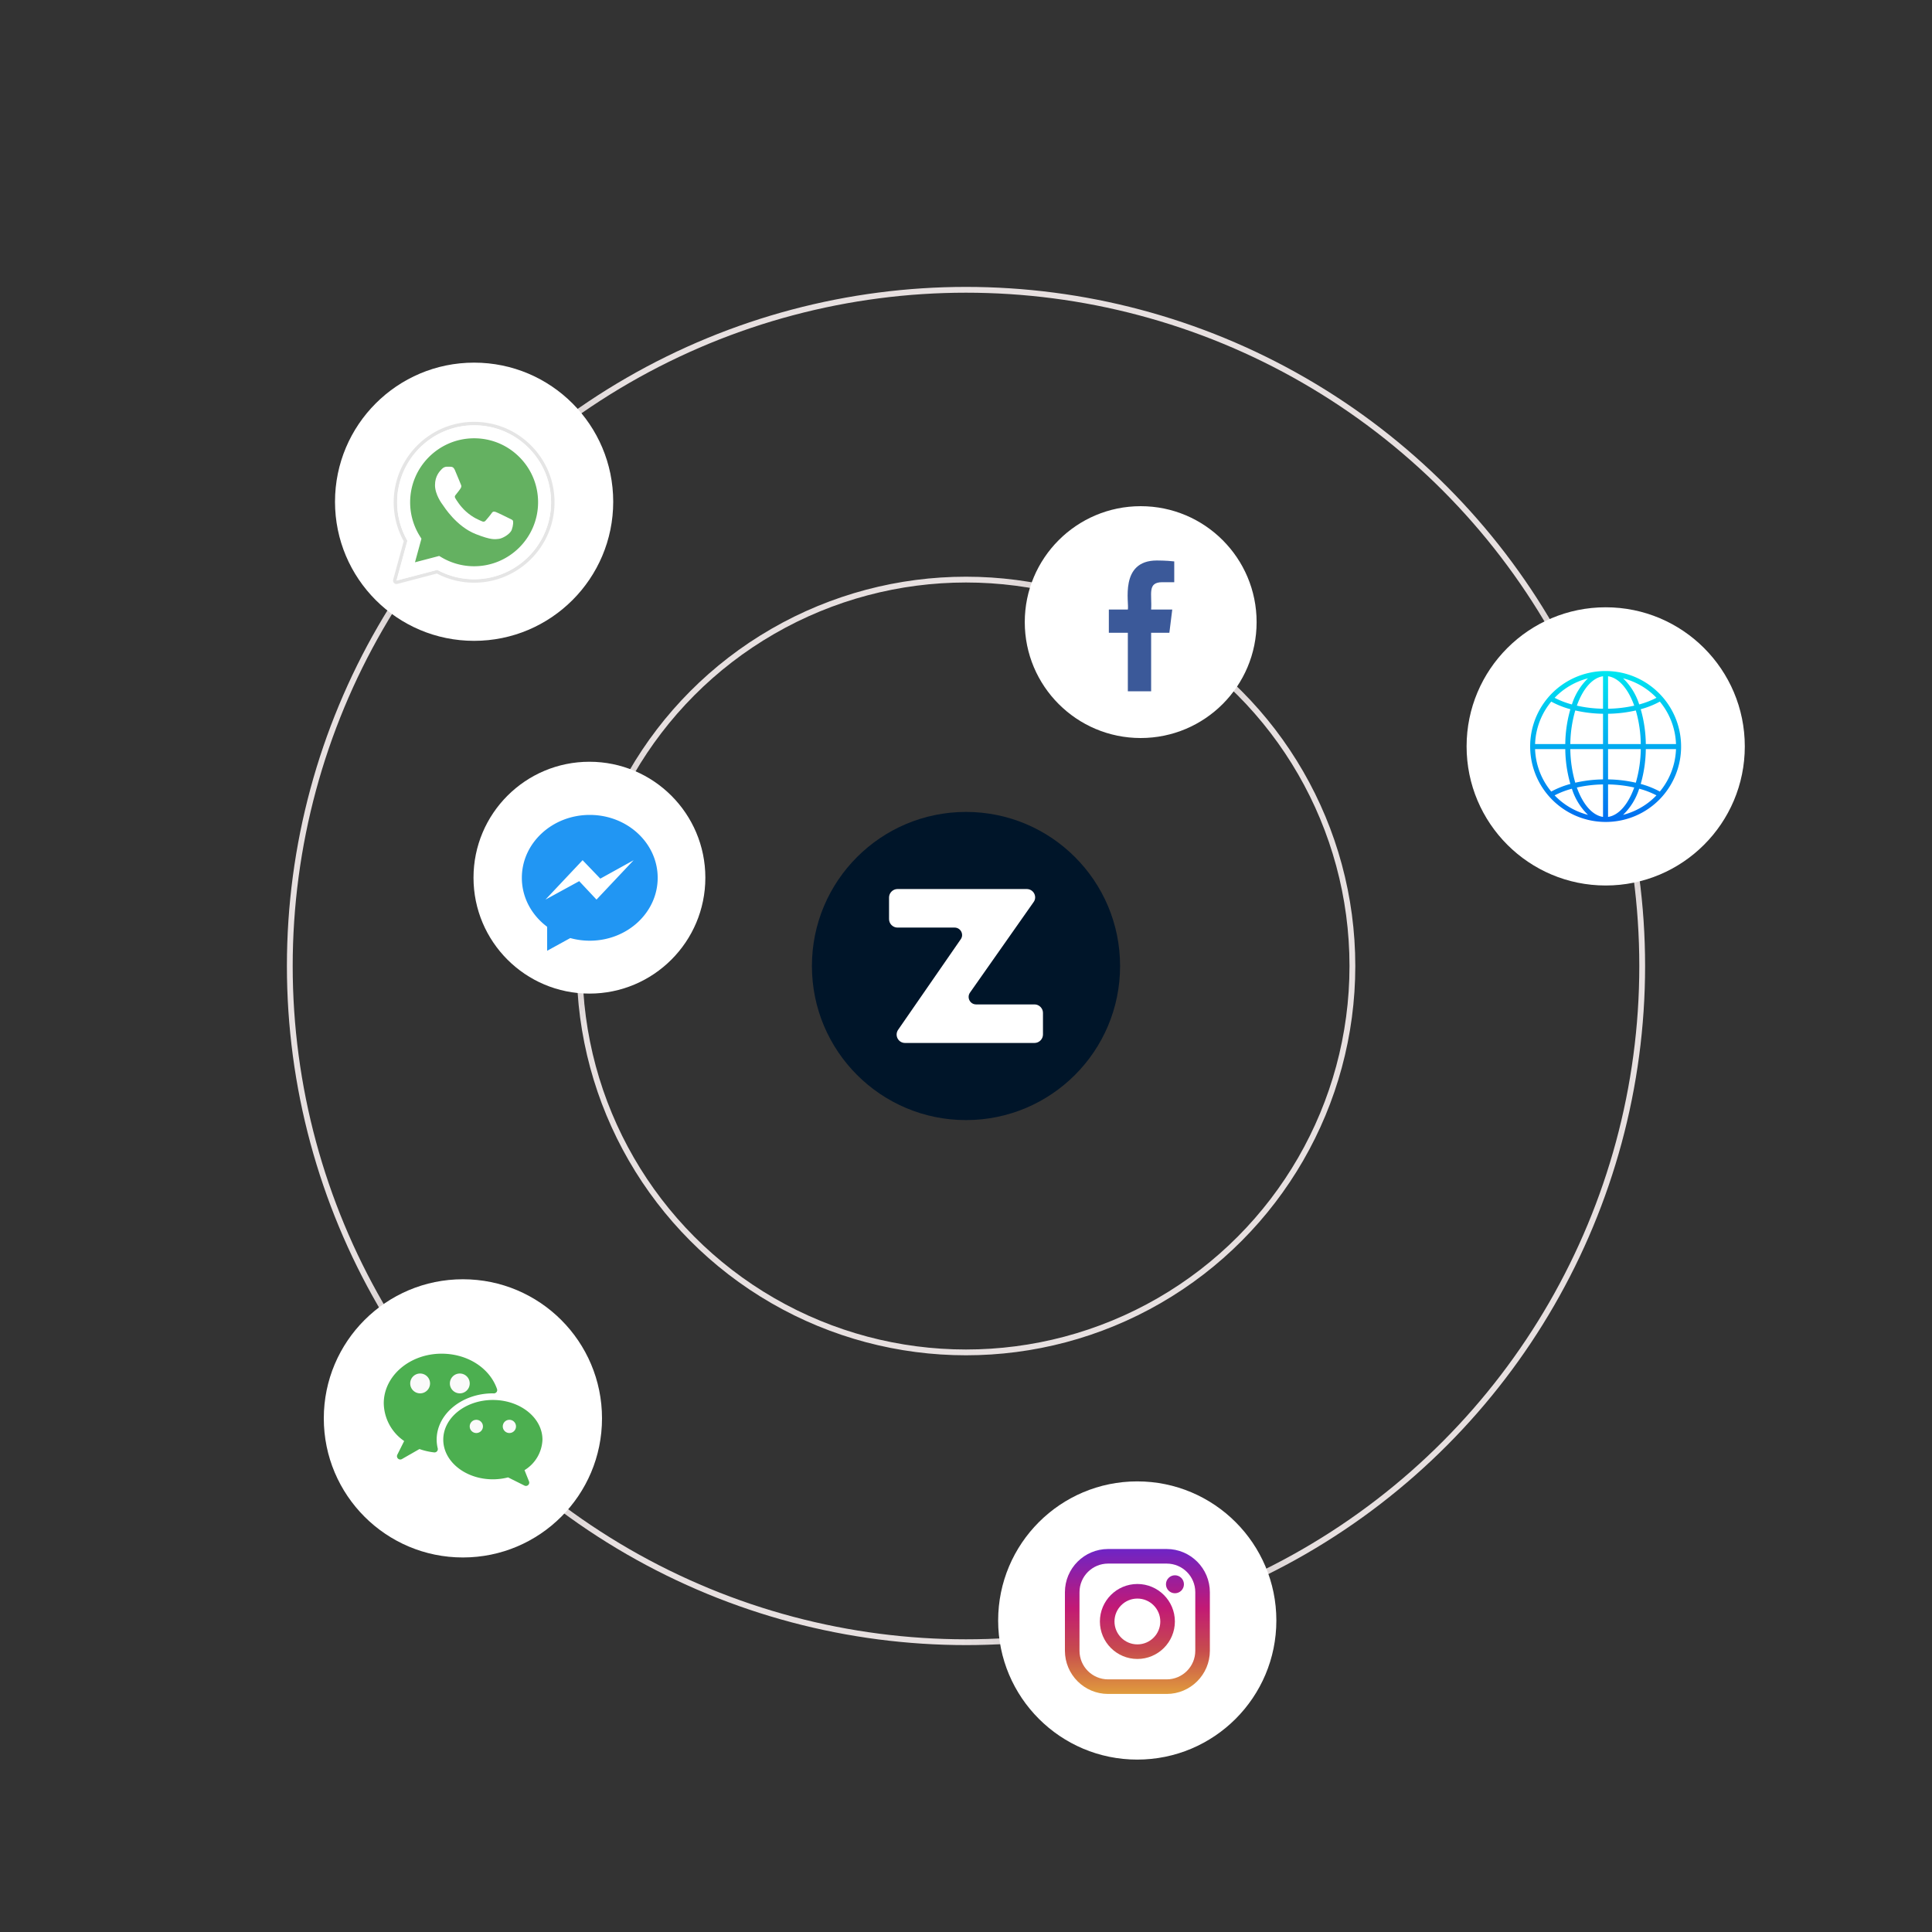 <svg xmlns="http://www.w3.org/2000/svg" viewBox="0 0 1000 1000">
<rect x="0" y="0" width="1000" height="1000" fill="#333333" stroke="none"/>
<style>
/* <![CDATA[ */

#small_circle {
  animation: small_circle 20s linear infinite;
}

@keyframes small_circle {
  0% {
    transform: translate(500px, 500px) rotate(0deg) translate(-500px, -500px)
  }
  100% {
    transform: translate(500px, 500px) rotate(360deg) translate(-500px, -500px)
  }
}

#big_circle {
  animation: big_circle 20s linear infinite;
}

@keyframes big_circle {
  0% {
    transform: translate(500px, 500px) rotate(0deg) translate(-500px, -500px)
  }
  100% {
    transform: translate(500px, 500px) rotate(-360deg) translate(-500px, -500px)
  }
}

#icn_fb {
  animation: fb_rotate 20s linear infinite;
}

@keyframes fb_rotate {
  0% {
    transform: translate(590.4px, 322px) rotate(0deg) translate(-590.4px, -322px)
  }
  100% {
    transform: translate(590.4px, 322px) rotate(-360deg) translate(-590.4px, -322px)
  }
}

#icn_ms {
  animation: ms_rotate 20s linear infinite;
}

@keyframes ms_rotate {
  0% {
    transform: translate(305px, 454.28px) rotate(0deg) translate(-305px, -454.28px)
  }
  100% {
    transform: translate(305px, 454.28px) rotate(-360deg) translate(-305px, -454.28px)
  }
}

#icn_in {
  animation: in_rotate 20s linear infinite;
}

@keyframes in_rotate {
  0% {
    transform: translate(588.64px, 838.76px) rotate(0deg) translate(-588.64px, -838.76px)
  }
  100% {
    transform: translate(588.64px, 838.76px) rotate(360deg) translate(-588.64px, -838.76px)
  }
}

#icn_wb {
  animation: wb_rotate 20s linear infinite;
}

@keyframes wb_rotate {
  0% {
    transform: translate(831.1px, 386.3px) rotate(0deg) translate(-831.1px, -386.3px)
  }
  100% {
    transform: translate(831.1px, 386.3px) rotate(360deg) translate(-831.1px, -386.3px)
  }
}

#icn_ch {
  animation: ch_rotate 20s linear infinite;
}

@keyframes ch_rotate {
  0% {
    transform: translate(239.59px, 734.14px) rotate(0deg) translate(-239.59px, -734.14px)
  }
  100% {
    transform: translate(239.59px, 734.14px) rotate(360deg) translate(-239.59px, -734.14px)
  }
}

#icn_wp {
  animation: wp_rotate 20s linear infinite;
}

@keyframes wp_rotate {
  0% {
    transform: translate(245.39px, 259.7px) rotate(0deg) translate(-245.39px, -259.7px)
  }
  100% {
    transform: translate(245.39px, 259.7px) rotate(360deg) translate(-245.39px, -259.7px)
  }
}

/* ]]> */
</style>
  <g id="small_circle">
    <circle cx="500" cy="500" r="200" fill="none" stroke="#E7E0E0" stroke-miterlimit="10" stroke-width="3"/>
    <g id="icn_fb">
      <circle cx="590.419" cy="322" r="75" opacity=".01"/>
      <circle cx="590.419" cy="322" r="72" opacity=".01"/>
      <circle cx="590.419" cy="322" r="69" opacity=".01"/>
      <circle cx="590.419" cy="322" r="66" opacity=".01"/>
      <circle cx="590.419" cy="322" r="63" opacity=".01"/>
      <circle cx="590.419" cy="322" r="60" fill="#FFF"/>
      <path fill="#3B5999" d="M601.609 301.348h6.18v-10.764c-1.066-.147-4.733-.477-9.004-.477-19.553 0-14.233 22.143-15.012 25.387h-9.836v12.033h9.833v30.278h12.056V327.53h9.435l1.498-12.033h-10.936c.531-7.966-2.146-14.149 5.786-14.149z"/>
    </g>
    <g id="icn_ms">
      <circle cx="305.087" cy="454.283" r="75" opacity=".01"/>
      <circle cx="305.087" cy="454.283" r="72" opacity=".01"/>
      <circle cx="305.087" cy="454.283" r="69" opacity=".01"/>
      <circle cx="305.087" cy="454.283" r="66" opacity=".01"/>
      <circle cx="305.087" cy="454.283" r="63" opacity=".01"/>
      <circle cx="305.087" cy="454.283" r="60" fill="#FFF"/>
      <path fill="#2196F3" d="M270.107 454.352c0 10.242 5.109 19.38 13.098 25.347v12.413l11.97-6.568a37.84 37.84 0 0010.084 1.362c19.415 0 35.156-14.572 35.156-32.551.003-17.979-15.738-32.554-35.153-32.554s-35.155 14.572-35.155 32.551zm31.447-9.117l9.17 9.548 17.247-9.548-19.218 20.396-8.95-9.545-17.469 9.548 19.22-20.399z"/>
    </g>
  </g>
  <g id="big_circle">
    <circle cx="500" cy="500" r="350" fill="none" stroke="#E7E0E0" stroke-miterlimit="10" stroke-width="3"/>
    <g id="icn_wb">
      <circle cx="831.106" cy="386.332" r="90" opacity=".01"/>
      <circle cx="831.106" cy="386.332" r="86.4" opacity=".01"/>
      <circle cx="831.106" cy="386.332" r="82.8" opacity=".01"/>
      <circle cx="831.106" cy="386.332" r="79.2" opacity=".01"/>
      <circle cx="831.106" cy="386.332" r="75.6" opacity=".01"/>
      <circle cx="831.106" cy="386.332" r="72" fill="#FFF"/>
      <linearGradient id="SVGID_1_" x1="91.15" x2="91.15" y1="560.169" y2="550.392" gradientTransform="matrix(8 0 0 8 101.87 -4055.813)" gradientUnits="userSpaceOnUse">
        <stop offset="0" stop-color="#006df0"/>
        <stop offset="1" stop-color="#00e7f0"/>
      </linearGradient>
      <path fill="url(#SVGID_1_)" d="M870.135 386.428c0-21.599-17.51-39.108-39.108-39.108-1.4 0-2.8.075-4.192.225a36.59 36.59 0 00-3.78.604 39.068 39.068 0 00-21.426 12.495c-14.186 16.287-12.484 40.99 3.803 55.176 15.592 13.582 39.063 12.678 53.565-2.062a39.054 39.054 0 0011.138-27.33zm-12.881 25.375c-.206.212-.418.417-.628.624-.242.239-.485.48-.734.712-.216.202-.439.391-.661.593-.253.224-.504.448-.763.665-.228.19-.46.374-.692.559-.261.209-.521.417-.79.618-.237.179-.478.352-.721.521-.27.193-.541.391-.816.571a30.82 30.82 0 01-.746.488c-.279.18-.56.354-.843.521-.261.153-.51.301-.766.448a39.04 39.04 0 01-1.653.889 37.174 37.174 0 01-1.698.802l-.927.391c-.27.109-.538.219-.81.322-.318.121-.637.235-.958.345-.271.095-.542.19-.817.279-.326.106-.652.202-.984.297-.272.081-.546.162-.821.236-.106.027-.211.05-.317.077a32.344 32.344 0 008.331-13.529 43.777 43.777 0 018.932 3.438c-.044.048-.08.094-.118.133zm-36.44 9.657c-.33-.096-.661-.193-.987-.299a35.642 35.642 0 01-.817-.279 32.11 32.11 0 01-.958-.345 34.712 34.712 0 01-.807-.321l-.932-.391a47.302 47.302 0 01-1.706-.803c-.261-.13-.521-.261-.782-.403a36.053 36.053 0 01-2.489-1.462 35.987 35.987 0 01-.739-.482 33.88 33.88 0 01-.825-.579 29.425 29.425 0 01-1.51-1.145c-.231-.184-.46-.366-.686-.555-.261-.216-.512-.442-.765-.666-.222-.197-.445-.391-.661-.592-.249-.232-.49-.473-.733-.712-.21-.207-.424-.412-.63-.624-.038-.04-.074-.082-.112-.121a43.78 43.78 0 018.932-3.439 32.354 32.354 0 008.331 13.529c-.106-.027-.213-.05-.318-.078-.262-.068-.535-.154-.806-.233zm-17.889-58.308a45.28 45.28 0 009.893 3.937 67.655 67.655 0 00-2.632 18.035h-15.63a36.423 36.423 0 018.369-21.972zm1.874-2.099c.206-.214.42-.418.63-.626.242-.239.484-.478.731-.709.218-.203.442-.399.665-.597.252-.223.502-.446.76-.661.227-.192.46-.375.692-.561.261-.209.521-.417.79-.618.237-.179.478-.352.721-.521.27-.193.541-.391.816-.571.246-.167.495-.329.746-.489.279-.179.559-.355.842-.521a39.44 39.44 0 013.319-1.774c.261-.124.532-.248.8-.365l.927-.391c.27-.111.538-.219.811-.323.315-.12.635-.232.954-.344.272-.095.545-.19.821-.28.325-.104.652-.201.98-.296.275-.08.548-.162.824-.236.106-.027.211-.05.317-.077a32.344 32.344 0 00-8.331 13.529 43.777 43.777 0 01-8.932-3.438c.043-.046.079-.092.117-.131zm36.44-9.657c.33.096.661.193.987.299.275.089.546.184.817.279.321.111.641.224.958.345.271.103.538.211.807.321l.932.391c.266.117.531.238.794.362.304.143.606.289.913.441.261.13.521.261.782.403a36.053 36.053 0 012.489 1.462c.248.158.495.318.739.482.278.188.551.382.824.577.24.171.478.343.714.521.269.202.532.412.797.623.229.183.46.365.686.555.261.216.512.442.765.666.222.197.445.391.661.592.249.232.49.473.733.712.21.207.424.412.63.624.038.04.074.082.112.121a43.78 43.78 0 01-8.932 3.439 32.351 32.351 0 00-8.342-13.527c.106.027.213.05.318.078.272.069.545.155.816.234zm10.628 33.728a67.65 67.65 0 00-2.632-18.035 45.35 45.35 0 009.893-3.937 36.423 36.423 0 018.369 21.972h-15.63zm-22.144-18.288a66.226 66.226 0 01-13.544-1.594c3.076-8.597 7.966-14.419 13.544-15.212v16.806zm-14.363.894a68.695 68.695 0 0014.363 1.713v15.681h-16.93a65.193 65.193 0 012.567-17.394zm14.363 20.002v15.681a68.687 68.687 0 00-14.363 1.713 65.233 65.233 0 01-2.567-17.394h16.93zm0 18.288v16.806c-5.578-.793-10.468-6.615-13.544-15.212a66.226 66.226 0 0113.544-1.594zm2.607 0c4.558.064 9.097.598 13.544 1.594-3.076 8.597-7.966 14.419-13.544 15.212V406.02zm14.363-.894a68.695 68.695 0 00-14.363-1.713v-15.681h16.93a65.193 65.193 0 01-2.567 17.394zm-14.363-20.002v-15.681a68.687 68.687 0 0014.363-1.713 65.233 65.233 0 012.567 17.394h-16.93zm0-18.288V350.03c5.578.793 10.468 6.614 13.544 15.212a66.226 66.226 0 01-13.544 1.594zm-22.144 20.896a67.65 67.65 0 002.632 18.035 45.35 45.35 0 00-9.893 3.937 36.423 36.423 0 01-8.369-21.972h15.63zm39.049 18.035a67.655 67.655 0 002.632-18.035h15.63a36.42 36.42 0 01-8.369 21.972 45.28 45.28 0 00-9.893-3.937z"/>
    </g>
    <g id="icn_ch">
      <circle cx="239.598" cy="734.142" r="90" opacity=".01"/>
      <circle cx="239.598" cy="734.142" r="86.4" opacity=".01"/>
      <circle cx="239.598" cy="734.142" r="82.8" opacity=".01"/>
      <circle cx="239.598" cy="734.142" r="79.2" opacity=".01"/>
      <circle cx="239.598" cy="734.142" r="75.6" opacity=".01"/>
      <circle cx="239.598" cy="734.142" r="72" fill="#FFF"/>
      <g>
        <path fill="#4CAF50" d="M257.254 718.946c-3.823-10.938-15.346-18.283-28.673-18.283-16.514 0-29.947 11.513-29.947 25.669a24.154 24.154 0 0010.562 19.542l-3.535 7.071a1.711 1.711 0 002.395 2.252l9.056-5.178a34.119 34.119 0 007.595 1.739 1.711 1.711 0 001.862-2.091 19.813 19.813 0 01-.554-4.511c0-13.207 13.05-23.957 29.091-23.957l.503.024a1.807 1.807 0 001.417-.708 1.72 1.72 0 00.228-1.569z"/>
        <g fill="#FAFAFA">
          <path d="M217.457 710.931a5.134 5.134 0 100 10.268 5.134 5.134 0 000-10.268z"/>
          <path d="M237.992 710.931a5.134 5.134 0 100 10.268 5.134 5.134 0 000-10.268z"/>
        </g>
        <path fill="#4CAF50" d="M280.773 745.156c0-11.325-11.513-20.535-25.669-20.535-14.155 0-25.669 9.21-25.669 20.535s11.513 20.535 25.669 20.535a31.63 31.63 0 007.872-.999l8.484 4.24a1.711 1.711 0 002.354-2.166l-2.324-5.818a19.302 19.302 0 009.283-15.792z"/>
        <g fill="#FAFAFA">
          <path d="M246.548 734.888a3.422 3.422 0 100 6.844 3.422 3.422 0 000-6.844z"/>
          <path d="M263.66 734.888a3.422 3.422 0 100 6.844 3.422 3.422 0 000-6.844z"/>
        </g>
      </g>
    </g>
    <g id="icn_wp">
      <circle cx="245.398" cy="259.7" r="90" opacity=".01"/>
      <circle cx="245.398" cy="259.7" r="86.4" opacity=".01"/>
      <circle cx="245.398" cy="259.7" r="82.8" opacity=".01"/>
      <circle cx="245.398" cy="259.7" r="79.2" opacity=".01"/>
      <circle cx="245.398" cy="259.7" r="75.6" opacity=".01"/>
      <circle cx="245.398" cy="259.7" r="72" fill="#FFF"/>
      <path fill="#E5E5E5" d="M205.229 302.289a1.785 1.785 0 01-1.723-2.257l5.457-19.928a41.654 41.654 0 01-5.186-20.148c.01-22.943 18.681-41.609 41.622-41.609 11.127.004 21.583 4.339 29.442 12.203 7.857 7.865 12.183 18.32 12.18 29.439-.01 22.944-18.681 41.611-41.621 41.611h-.018a41.714 41.714 0 01-19.259-4.729l-20.441 5.36c-.15.039-.302.058-.453.058z"/>
      <path fill="#FFF" d="M205.229 300.503l5.651-20.637a39.757 39.757 0 01-5.317-19.91c.009-21.958 17.878-39.823 39.836-39.823 10.655.004 20.657 4.152 28.178 11.679 7.521 7.528 11.661 17.534 11.657 28.176-.01 21.958-17.881 39.825-39.835 39.825-.001 0 .001 0 0 0h-.017a39.808 39.808 0 01-19.035-4.848l-21.118 5.538zm22.096-12.747l1.21.717a33.067 33.067 0 0016.852 4.615h.013c18.248 0 33.101-14.85 33.109-33.102.003-8.845-3.437-17.162-9.688-23.419-6.252-6.256-14.564-9.704-23.408-9.708-18.263 0-33.115 14.848-33.122 33.099a33.01 33.01 0 005.062 17.616l.788 1.253-3.346 12.214 12.53-3.285z"/>
      <path fill="#64B161" d="M206.615 299.113l5.456-19.923a38.373 38.373 0 01-5.134-19.221c.008-21.198 17.26-38.444 38.456-38.444 10.288.004 19.944 4.008 27.203 11.275 7.261 7.267 11.257 16.926 11.254 27.199-.009 21.199-17.261 38.447-38.454 38.447-.002 0 .001 0 0 0h-.017a38.454 38.454 0 01-18.376-4.679l-20.388 5.346z"/>
      <path fill="#FFF" d="M205.229 300.503l5.651-20.637a39.757 39.757 0 01-5.317-19.91c.009-21.958 17.878-39.823 39.836-39.823 10.655.004 20.657 4.152 28.178 11.679 7.521 7.528 11.661 17.534 11.657 28.176-.01 21.958-17.881 39.825-39.835 39.825-.001 0 .001 0 0 0h-.017a39.808 39.808 0 01-19.035-4.848l-21.118 5.538zm22.096-12.747l1.21.717a33.067 33.067 0 0016.852 4.615h.013c18.248 0 33.101-14.85 33.109-33.102.003-8.845-3.437-17.162-9.688-23.419-6.252-6.256-14.564-9.704-23.408-9.708-18.263 0-33.115 14.848-33.122 33.099a33.01 33.01 0 005.062 17.616l.788 1.253-3.346 12.214 12.53-3.285z"/>
      <path fill="#FFF" fill-rule="evenodd" d="M235.443 243.308c-.745-1.657-1.531-1.691-2.24-1.72-.58-.025-1.244-.024-1.907-.024s-1.742.25-2.654 1.246c-.913.996-3.485 3.404-3.485 8.301 0 4.898 3.567 9.63 4.065 10.295.498.664 6.886 11.035 17.003 15.025 8.408 3.316 10.119 2.656 11.944 2.491 1.825-.166 5.889-2.408 6.718-4.732.83-2.324.83-4.316.581-4.733-.249-.414-.913-.663-1.908-1.161-.995-.498-5.889-2.906-6.801-3.238-.913-.332-1.576-.498-2.24.499-.664.995-2.57 3.237-3.151 3.9-.581.665-1.162.749-2.157.25-.995-.499-4.201-1.549-8.004-4.94-2.959-2.638-4.957-5.896-5.538-6.893-.58-.995-.01-1.487.437-2.031.805-.979 2.156-2.74 2.487-3.403.332-.665.166-1.246-.083-1.744-.247-.497-2.182-5.42-3.067-7.388z" clip-rule="evenodd"/>
    </g>
    <g id="icn_in">
      <circle cx="588.641" cy="838.763" r="90" opacity=".01"/>
      <circle cx="588.641" cy="838.763" r="86.4" opacity=".01"/>
      <circle cx="588.641" cy="838.763" r="82.8" opacity=".01"/>
      <circle cx="588.641" cy="838.763" r="79.2" opacity=".01"/>
      <circle cx="588.641" cy="838.763" r="75.6" opacity=".01"/>
      <circle cx="588.641" cy="838.763" r="72" fill="#FFF"/>
      <g>
        <linearGradient id="SVGID_2_" x1="588.711" x2="588.711" y1="1402.567" y2="1328.345" gradientTransform="translate(0 -526)" gradientUnits="userSpaceOnUse">
          <stop offset="0" stop-color="#e09b3d"/>
          <stop offset=".3" stop-color="#c74c4d"/>
          <stop offset=".6" stop-color="#c21975"/>
          <stop offset="1" stop-color="#7024c4"/>
        </linearGradient>
        <path fill="url(#SVGID_2_)" d="M603.873 801.762H573.55c-12.324 0-22.35 10.026-22.35 22.35v30.323c0 12.324 10.026 22.35 22.35 22.35h30.323c12.324 0 22.35-10.026 22.35-22.35v-30.323c-.001-12.324-10.027-22.35-22.35-22.35zm14.802 52.674c0 8.175-6.627 14.802-14.802 14.802H573.55c-8.175 0-14.802-6.627-14.802-14.802v-30.323c0-8.175 6.627-14.802 14.802-14.802h30.323c8.175 0 14.802 6.627 14.802 14.802v30.323z"/>
        <linearGradient id="SVGID_3_" x1="588.711" x2="588.711" y1="1402.567" y2="1328.345" gradientTransform="translate(0 -526)" gradientUnits="userSpaceOnUse">
          <stop offset="0" stop-color="#e09b3d"/>
          <stop offset=".3" stop-color="#c74c4d"/>
          <stop offset=".6" stop-color="#c21975"/>
          <stop offset="1" stop-color="#7024c4"/>
        </linearGradient>
        <path fill="url(#SVGID_3_)" d="M588.711 819.87c-10.699 0-19.404 8.704-19.404 19.404 0 10.699 8.704 19.404 19.404 19.404s19.404-8.704 19.404-19.404c0-10.699-8.705-19.404-19.404-19.404zm0 31.26c-6.548 0-11.856-5.308-11.856-11.856s5.308-11.856 11.856-11.856 11.856 5.308 11.856 11.856-5.308 11.856-11.856 11.856z"/>
        <linearGradient id="SVGID_4_" x1="608.152" x2="608.152" y1="1402.567" y2="1328.345" gradientTransform="translate(0 -526)" gradientUnits="userSpaceOnUse">
          <stop offset="0" stop-color="#e09b3d"/>
          <stop offset=".3" stop-color="#c74c4d"/>
          <stop offset=".6" stop-color="#c21975"/>
          <stop offset="1" stop-color="#7024c4"/>
        </linearGradient>
        <circle cx="608.152" cy="820.016" r="4.65" fill="url(#SVGID_4_)"/>
      </g>
    </g>
  </g>
  <g id="logo">
    <circle cx="500" cy="500" r="79.753" fill="#001529"/>
    <path fill="#FFF" d="M531.424 460.163h-66.881c-2.386 0-4.375 1.988-4.375 4.375v11.202c0 2.386 1.989 4.375 4.375 4.375h29.563c3.115 0 4.971 3.513 3.182 6.032l-32.413 46.863c-1.989 2.917.066 6.827 3.579 6.827h67.013c2.386 0 4.375-1.989 4.375-4.375V524.26c0-2.386-1.989-4.375-4.375-4.375h-30.225c-3.115 0-4.971-3.513-3.182-6.098l32.877-46.797c2.121-2.783.066-6.827-3.513-6.827"/>
  </g>
</svg>
